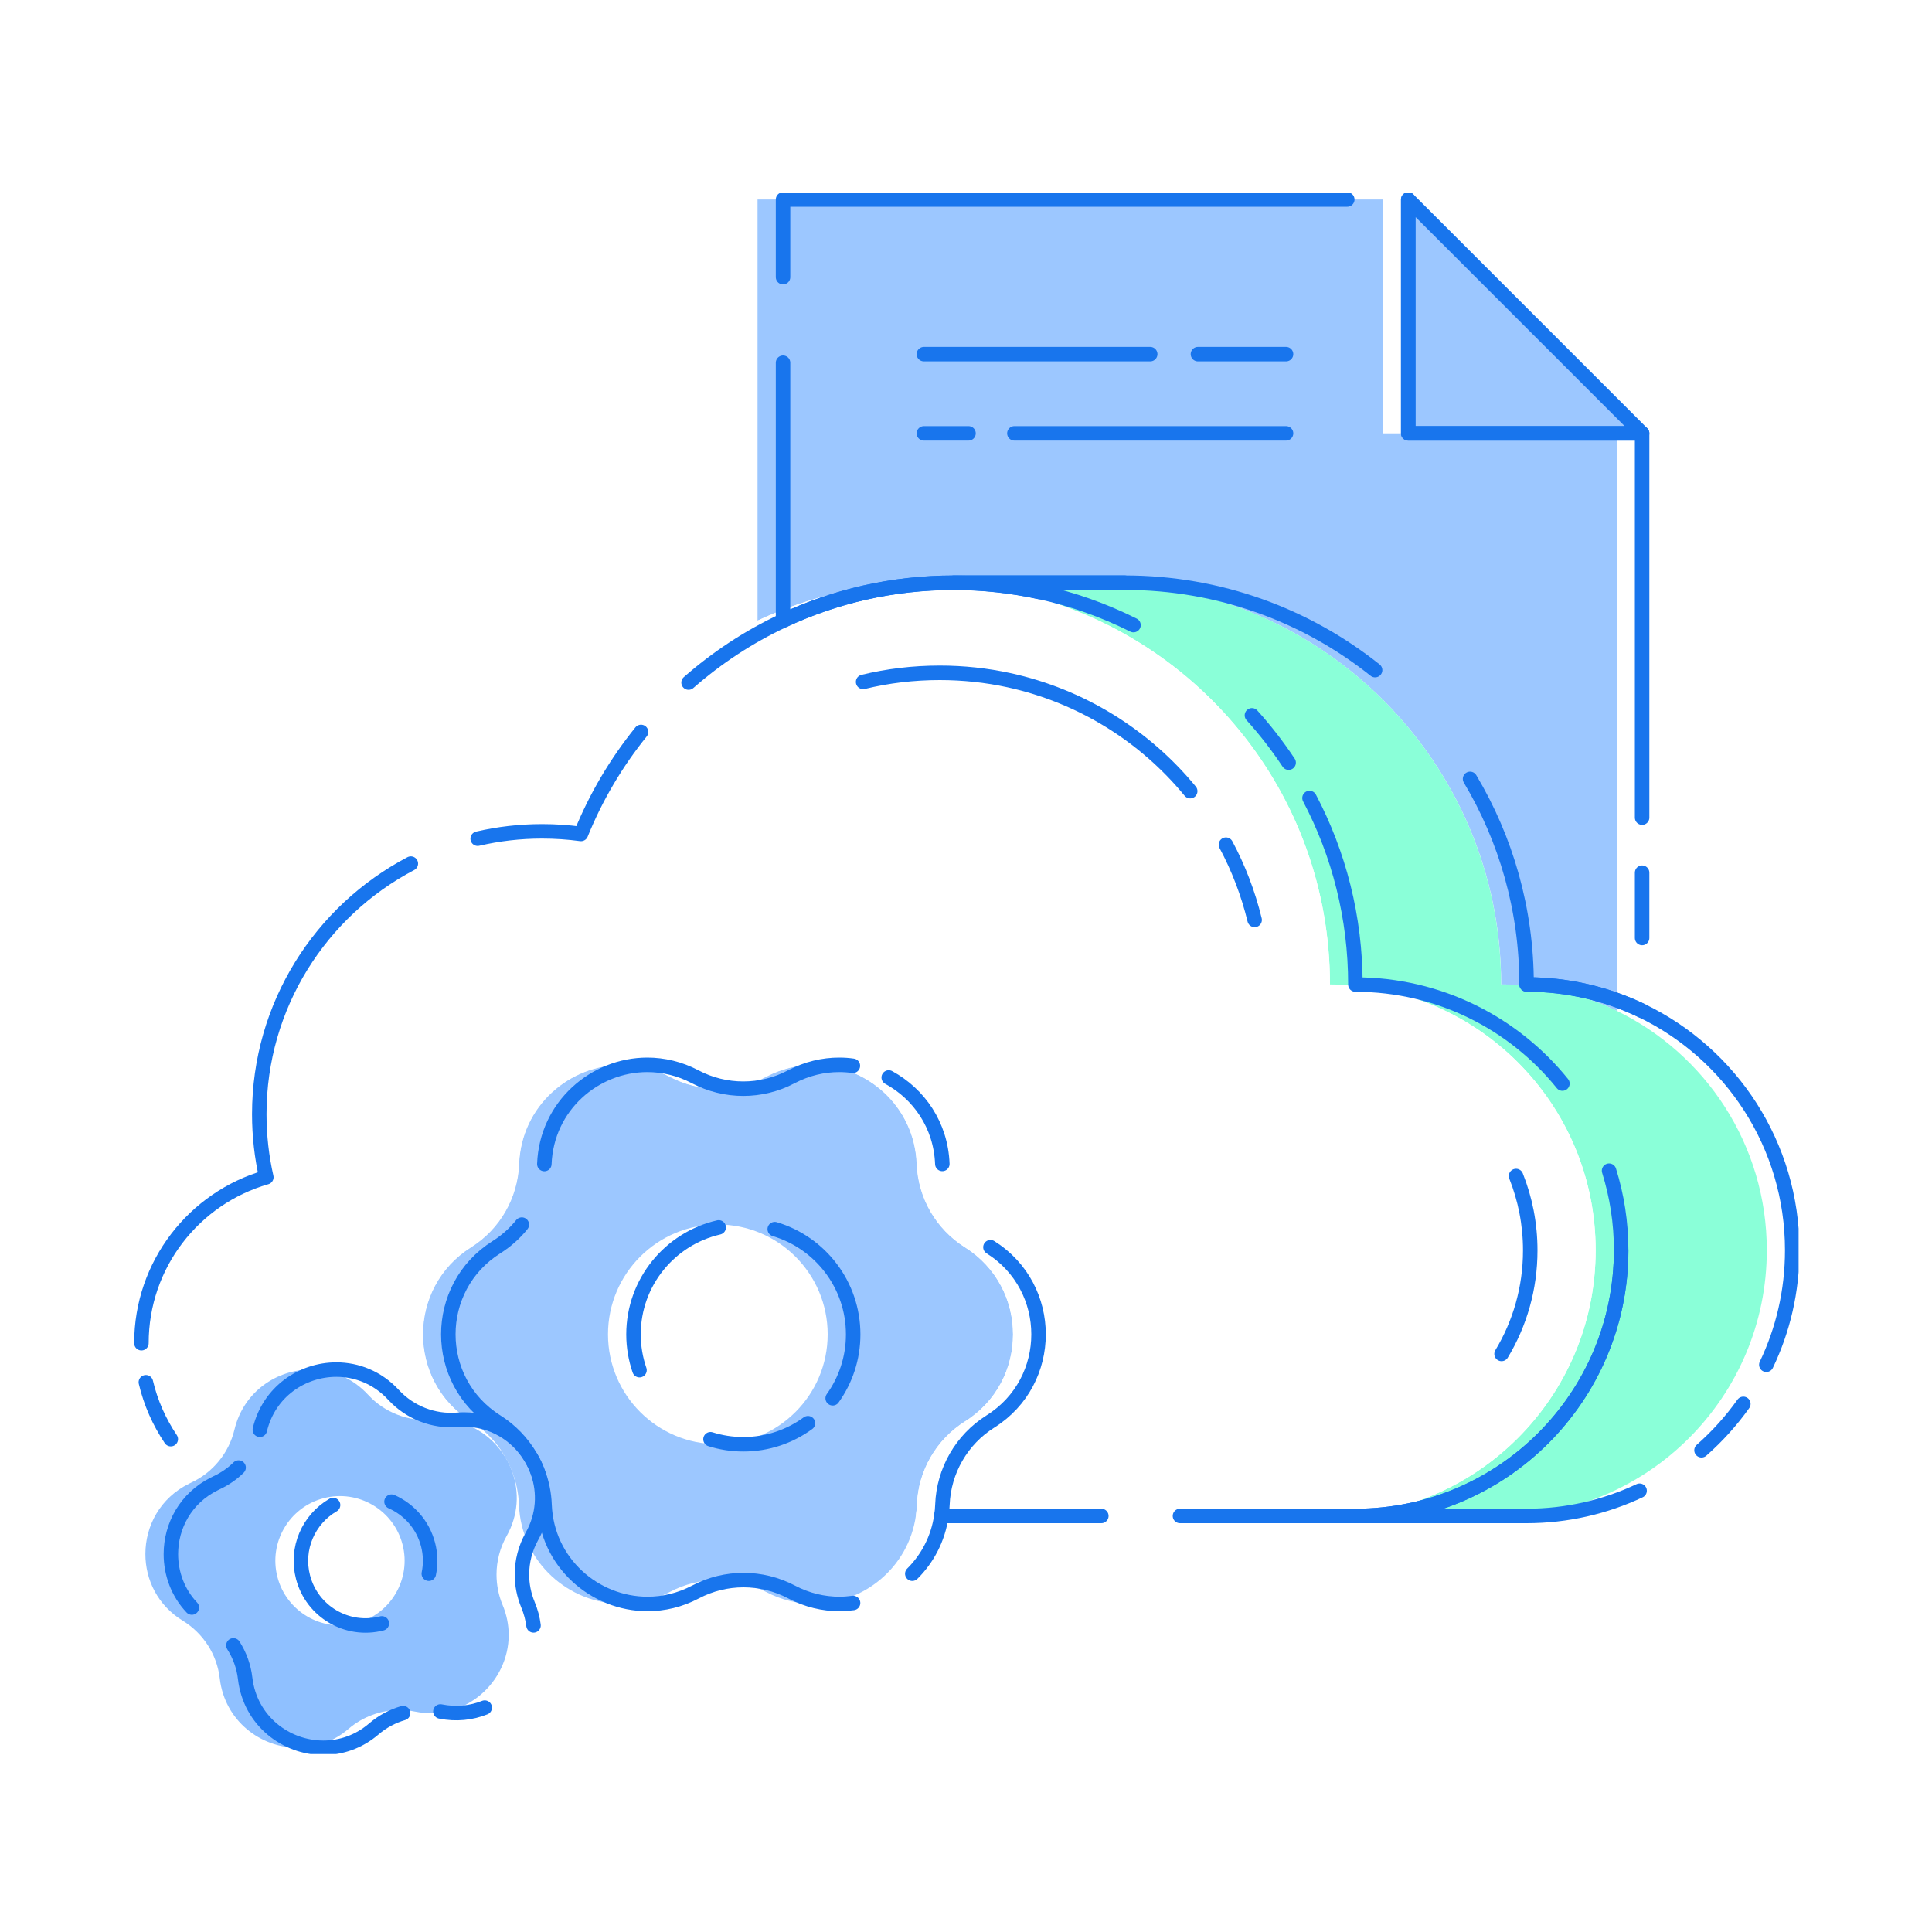 <svg width="100" height="100" viewBox="0 0 100 100" fill="none" xmlns="http://www.w3.org/2000/svg">
<rect width="100" height="100" fill="white"/>
<g clip-path="url(#clip0_322_36553)">
<path d="M52.435 69.065C52.435 70.8 51.605 72.53 49.945 73.575C48.455 74.51 47.525 76.125 47.46 77.88C47.455 78.075 47.435 78.27 47.405 78.46C47.015 81.16 44.67 83.015 42.125 83.015C41.3 83.015 40.45 82.82 39.645 82.395C38.865 81.985 38.01 81.78 37.16 81.78C36.305 81.78 35.45 81.985 34.675 82.395C33.865 82.82 33.02 83.015 32.19 83.015C29.47 83.015 26.975 80.89 26.86 77.88C26.84 77.3 26.72 76.73 26.52 76.2C26.42 75.93 26.295 75.67 26.15 75.42C26.145 75.41 26.135 75.4 26.13 75.39C25.705 74.66 25.105 74.035 24.37 73.57C22.71 72.525 21.88 70.79 21.88 69.06C21.88 67.33 22.71 65.595 24.37 64.55C25.115 64.08 25.72 63.445 26.145 62.705C26.57 61.965 26.82 61.125 26.855 60.245C26.97 57.235 29.465 55.11 32.185 55.11C33.01 55.11 33.86 55.305 34.665 55.73C35.445 56.14 36.3 56.345 37.15 56.345C38.005 56.345 38.86 56.14 39.635 55.73C40.445 55.305 41.29 55.11 42.115 55.11C44.84 55.11 47.33 57.235 47.445 60.245C47.48 61.125 47.73 61.965 48.155 62.705C48.585 63.445 49.19 64.08 49.93 64.55C51.605 65.6 52.435 67.335 52.435 69.065Z" fill="#9CC7FF"/>
<path d="M83.68 22.43V52.32C81.87 51.445 79.84 50.955 77.7 50.955C77.7 39.47 68.39 30.16 56.905 30.16H48.04C44.885 30.16 41.89 30.865 39.21 32.12V10.325H71.57V22.43H83.68Z" fill="#9CC7FF"/>
<path d="M91.45 64.71C91.45 72.305 85.295 78.465 77.695 78.465H68.835C76.43 78.465 82.59 72.305 82.59 64.71C82.59 57.115 76.435 50.955 68.835 50.955C68.835 40.99 61.825 32.66 52.47 30.63C51.045 30.32 49.56 30.155 48.04 30.155H56.9C68.385 30.155 77.695 39.465 77.695 50.95C79.84 50.95 81.87 51.44 83.675 52.315C88.275 54.545 91.45 59.26 91.45 64.71Z" fill="#8AFFD8"/>
<path d="M82.59 64.71C82.59 72.305 76.435 78.465 68.835 78.465H47.405C47.43 78.275 47.45 78.085 47.46 77.885C47.53 76.125 48.46 74.515 49.945 73.58C51.605 72.535 52.435 70.8 52.435 69.07C52.435 67.34 51.605 65.605 49.945 64.56C49.2 64.09 48.595 63.455 48.17 62.715C47.745 61.975 47.495 61.135 47.46 60.255C47.345 57.245 44.85 55.12 42.13 55.12C41.305 55.12 40.455 55.315 39.65 55.74C38.87 56.15 38.015 56.355 37.165 56.355C36.31 56.355 35.455 56.15 34.68 55.74C33.87 55.315 33.025 55.12 32.2 55.12C29.475 55.12 26.985 57.245 26.87 60.255C26.835 61.135 26.585 61.975 26.16 62.715C25.735 63.455 25.13 64.09 24.385 64.56C22.725 65.605 21.895 67.34 21.895 69.07C21.895 70.805 22.725 72.535 24.385 73.58C25.12 74.045 25.72 74.67 26.145 75.4C25.445 74.27 24.205 73.48 22.715 73.48C22.605 73.48 22.49 73.485 22.375 73.495C21.135 73.595 19.915 73.12 19.07 72.205C18.245 71.31 17.17 70.895 16.11 70.895C14.345 70.895 12.62 72.04 12.15 74.01C12.005 74.615 11.725 75.17 11.34 75.64C10.955 76.11 10.465 76.495 9.9 76.755C9.865 76.77 9.825 76.79 9.79 76.81C7.505 75.18 6 72.525 6 69.525C6 65.445 8.73 62.005 12.465 60.935C12.225 59.885 12.1 58.79 12.1 57.67C12.1 49.585 18.655 43.03 26.74 43.03C27.425 43.03 28.095 43.075 28.755 43.165C30.725 38.295 34.48 34.345 39.215 32.125C41.895 30.865 44.885 30.165 48.045 30.165C49.565 30.165 51.045 30.33 52.475 30.64C61.83 32.67 68.84 41 68.84 50.965C76.43 50.955 82.59 57.115 82.59 64.71Z" fill="white"/>
<path d="M26.01 83.06C26.23 83.585 26.33 84.115 26.33 84.625C26.33 87.045 24.1 89.115 21.475 88.59C21.21 88.535 20.945 88.51 20.68 88.51C19.72 88.51 18.785 88.85 18.04 89.485C17.255 90.16 16.33 90.465 15.42 90.465C13.485 90.465 11.635 89.07 11.375 86.88C11.305 86.26 11.09 85.675 10.765 85.165C10.435 84.655 9.995 84.215 9.465 83.89C8.16 83.095 7.525 81.765 7.525 80.435C7.525 78.98 8.29 77.535 9.775 76.8C9.81 76.78 9.85 76.765 9.885 76.745C10.45 76.485 10.94 76.1 11.325 75.63C11.71 75.16 11.99 74.605 12.135 74C12.605 72.03 14.33 70.885 16.095 70.885C17.155 70.885 18.23 71.3 19.055 72.195C19.9 73.11 21.12 73.585 22.36 73.485C22.475 73.475 22.59 73.47 22.7 73.47C24.19 73.47 25.43 74.26 26.13 75.39C26.135 75.4 26.14 75.41 26.15 75.42C26.3 75.665 26.425 75.925 26.52 76.2C26.88 77.23 26.835 78.415 26.22 79.51C25.875 80.125 25.7 80.81 25.7 81.495C25.7 82.03 25.8 82.56 26.01 83.06Z" fill="#8FC0FF"/>
<path d="M37.155 74.75C40.294 74.75 42.84 72.205 42.84 69.065C42.84 65.925 40.294 63.38 37.155 63.38C34.015 63.38 31.47 65.925 31.47 69.065C31.47 72.205 34.015 74.75 37.155 74.75Z" fill="white"/>
<path d="M18.443 84.019C20.23 83.552 21.301 81.725 20.834 79.937C20.367 78.15 18.54 77.08 16.752 77.546C14.965 78.013 13.895 79.841 14.361 81.628C14.828 83.415 16.656 84.486 18.443 84.019Z" fill="white"/>
<path d="M72.89 10.325L84.995 22.43H72.89V10.325Z" fill="#9CC7FF" stroke="#1875ED" stroke-width="0.75" stroke-miterlimit="10" stroke-linecap="round" stroke-linejoin="round"/>
<path d="M24.725 43.41C25.795 43.16 26.91 43.03 28.055 43.03C28.74 43.03 29.41 43.075 30.07 43.165C30.845 41.245 31.9 39.47 33.18 37.885" stroke="#1875ED" stroke-width="0.75" stroke-miterlimit="10" stroke-linecap="round" stroke-linejoin="round"/>
<path d="M7.32 69.525C7.32 65.445 10.05 62.005 13.785 60.935C13.545 59.885 13.42 58.79 13.42 57.67C13.42 52.04 16.6 47.15 21.265 44.7" stroke="#1875ED" stroke-width="0.75" stroke-miterlimit="10" stroke-linecap="round" stroke-linejoin="round"/>
<path d="M8.84 74.49C8.245 73.605 7.8 72.61 7.55 71.545" stroke="#1875ED" stroke-width="0.75" stroke-miterlimit="10" stroke-linecap="round" stroke-linejoin="round"/>
<path d="M83.91 64.71C83.91 72.305 77.755 78.465 70.155 78.465H61.075" stroke="#1875ED" stroke-width="0.75" stroke-miterlimit="10" stroke-linecap="round" stroke-linejoin="round"/>
<path d="M35.64 35.33C37.105 34.045 38.75 32.96 40.53 32.125C43.21 30.865 46.2 30.165 49.36 30.165C50.88 30.165 52.36 30.33 53.79 30.64" stroke="#1875ED" stroke-width="0.75" stroke-miterlimit="10" stroke-linecap="round" stroke-linejoin="round"/>
<path d="M78.47 60.87C78.945 62.06 79.205 63.36 79.205 64.72C79.205 66.68 78.665 68.515 77.72 70.08" stroke="#1875ED" stroke-width="0.75" stroke-miterlimit="10" stroke-linecap="round" stroke-linejoin="round"/>
<path d="M63.455 43.72C64.105 44.935 64.605 46.24 64.94 47.615" stroke="#1875ED" stroke-width="0.75" stroke-miterlimit="10" stroke-linecap="round" stroke-linejoin="round"/>
<path d="M44.675 35.295C45.945 34.985 47.275 34.825 48.64 34.825C49.865 34.825 51.065 34.955 52.215 35.205C55.965 36.02 59.25 38.085 61.605 40.95" stroke="#1875ED" stroke-width="0.75" stroke-miterlimit="10" stroke-linecap="round" stroke-linejoin="round"/>
<path d="M48.725 78.465H48.72" stroke="#1875ED" stroke-width="0.75" stroke-miterlimit="10" stroke-linecap="round" stroke-linejoin="round"/>
<path d="M66.7 39.475C66.125 38.61 65.49 37.79 64.8 37.025" stroke="#1875ED" stroke-width="0.75" stroke-miterlimit="10" stroke-linecap="round" stroke-linejoin="round"/>
<path d="M80.87 56.085C78.35 52.96 74.485 50.96 70.155 50.96C70.155 47.475 69.3 44.19 67.78 41.305" stroke="#1875ED" stroke-width="0.75" stroke-miterlimit="10" stroke-linecap="round" stroke-linejoin="round"/>
<path d="M84.865 77.16C83.09 77.995 81.105 78.465 79.015 78.465H70.155C77.75 78.465 83.91 72.305 83.91 64.71C83.91 63.275 83.69 61.895 83.285 60.595" stroke="#1875ED" stroke-width="0.75" stroke-miterlimit="10" stroke-linecap="round" stroke-linejoin="round"/>
<path d="M90.235 72.665C89.61 73.545 88.88 74.35 88.07 75.065" stroke="#1875ED" stroke-width="0.75" stroke-miterlimit="10" stroke-linecap="round" stroke-linejoin="round"/>
<path d="M79.015 50.955C81.16 50.955 83.19 51.445 84.995 52.32C89.595 54.545 92.765 59.255 92.765 64.71C92.765 66.835 92.285 68.845 91.425 70.64" stroke="#1875ED" stroke-width="0.75" stroke-miterlimit="10" stroke-linecap="round" stroke-linejoin="round"/>
<path d="M58.67 32.355C57.14 31.59 55.505 31.005 53.79 30.635C52.365 30.325 50.88 30.16 49.36 30.16H58.22" stroke="#1875ED" stroke-width="0.75" stroke-miterlimit="10" stroke-linecap="round" stroke-linejoin="round"/>
<path d="M51.265 64.555C52.925 65.6 53.755 67.335 53.755 69.065C53.755 70.8 52.925 72.53 51.265 73.575C49.775 74.51 48.845 76.125 48.78 77.88C48.775 78.075 48.755 78.27 48.725 78.46C48.555 79.65 48 80.68 47.22 81.455" stroke="#1875ED" stroke-width="0.75" stroke-miterlimit="10" stroke-linecap="round" stroke-linejoin="round"/>
<path d="M46 55.77C47.56 56.62 48.7 58.235 48.775 60.245" stroke="#1875ED" stroke-width="0.75" stroke-miterlimit="10" stroke-linecap="round" stroke-linejoin="round"/>
<path d="M28.175 60.25C28.29 57.24 30.785 55.115 33.505 55.115C34.33 55.115 35.18 55.31 35.985 55.735C36.765 56.145 37.62 56.35 38.47 56.35C39.325 56.35 40.18 56.145 40.955 55.735C41.765 55.31 42.61 55.115 43.435 55.115C43.675 55.115 43.91 55.13 44.145 55.165" stroke="#1875ED" stroke-width="0.75" stroke-miterlimit="10" stroke-linecap="round" stroke-linejoin="round"/>
<path d="M44.155 82.97C43.92 83 43.685 83.02 43.45 83.02C42.625 83.02 41.775 82.825 40.97 82.4C40.19 81.99 39.335 81.785 38.485 81.785C37.63 81.785 36.775 81.99 36 82.4C35.19 82.825 34.345 83.02 33.515 83.02C30.795 83.02 28.3 80.895 28.185 77.885C28.165 77.305 28.045 76.735 27.845 76.205C27.745 75.935 27.62 75.675 27.475 75.425C27.47 75.415 27.46 75.405 27.455 75.395C27.03 74.665 26.43 74.04 25.695 73.575C24.035 72.53 23.205 70.795 23.205 69.065C23.205 67.335 24.035 65.6 25.695 64.555C26.2 64.235 26.645 63.84 27.01 63.385" stroke="#1875ED" stroke-width="0.75" stroke-miterlimit="10" stroke-linecap="round" stroke-linejoin="round"/>
<path d="M41.82 73.665C40.88 74.35 39.725 74.755 38.475 74.755C37.885 74.755 37.315 74.665 36.775 74.495" stroke="#1875ED" stroke-width="0.75" stroke-miterlimit="10" stroke-linecap="round" stroke-linejoin="round"/>
<path d="M40.1 63.62C42.45 64.32 44.16 66.495 44.16 69.07C44.16 70.305 43.765 71.445 43.1 72.375" stroke="#1875ED" stroke-width="0.75" stroke-miterlimit="10" stroke-linecap="round" stroke-linejoin="round"/>
<path d="M33.1 70.92C32.9 70.34 32.79 69.715 32.79 69.07C32.79 66.37 34.675 64.11 37.2 63.53" stroke="#1875ED" stroke-width="0.75" stroke-miterlimit="10" stroke-linecap="round" stroke-linejoin="round"/>
<path d="M13.45 74.005C13.92 72.035 15.645 70.89 17.41 70.89C18.47 70.89 19.545 71.305 20.37 72.2C21.215 73.115 22.435 73.59 23.675 73.49C23.79 73.48 23.905 73.475 24.015 73.475C25.505 73.475 26.745 74.265 27.445 75.395C27.45 75.405 27.455 75.415 27.465 75.425C27.615 75.67 27.74 75.93 27.835 76.205C28.195 77.235 28.15 78.42 27.535 79.515C27.19 80.13 27.015 80.815 27.015 81.5C27.015 82.03 27.12 82.555 27.325 83.055C27.475 83.415 27.57 83.775 27.615 84.13" stroke="#1875ED" stroke-width="0.75" stroke-miterlimit="10" stroke-linecap="round" stroke-linejoin="round"/>
<path d="M9.93 83.205C9.2 82.435 8.845 81.435 8.845 80.44C8.845 78.985 9.61 77.54 11.095 76.805C11.13 76.785 11.17 76.77 11.205 76.75C11.635 76.55 12.02 76.285 12.35 75.96" stroke="#1875ED" stroke-width="0.75" stroke-miterlimit="10" stroke-linecap="round" stroke-linejoin="round"/>
<path d="M20.865 88.67C20.315 88.83 19.8 89.105 19.355 89.485C18.57 90.16 17.645 90.465 16.735 90.465C14.8 90.465 12.95 89.07 12.69 86.88C12.62 86.26 12.405 85.675 12.08 85.165" stroke="#1875ED" stroke-width="0.75" stroke-miterlimit="10" stroke-linecap="round" stroke-linejoin="round"/>
<path d="M25.09 88.385C24.4 88.66 23.615 88.75 22.795 88.585" stroke="#1875ED" stroke-width="0.75" stroke-miterlimit="10" stroke-linecap="round" stroke-linejoin="round"/>
<path d="M19.765 84.025C17.975 84.49 16.15 83.42 15.685 81.635C15.295 80.15 15.97 78.635 17.24 77.9" stroke="#1875ED" stroke-width="0.75" stroke-miterlimit="10" stroke-linecap="round" stroke-linejoin="round"/>
<path d="M20.265 77.725C21.17 78.125 21.885 78.915 22.155 79.94C22.29 80.455 22.295 80.97 22.195 81.455" stroke="#1875ED" stroke-width="0.75" stroke-miterlimit="10" stroke-linecap="round" stroke-linejoin="round"/>
<path d="M71.175 34.685C67.62 31.85 63.12 30.16 58.22 30.16H49.36C46.205 30.16 43.21 30.865 40.53 32.12V18.775" stroke="#1875ED" stroke-width="0.75" stroke-miterlimit="10" stroke-linecap="round" stroke-linejoin="round"/>
<path d="M84.995 52.32C83.185 51.445 81.155 50.955 79.015 50.955C79.015 47.065 77.945 43.425 76.09 40.315" stroke="#1875ED" stroke-width="0.75" stroke-miterlimit="10" stroke-linecap="round" stroke-linejoin="round"/>
<path d="M84.995 45.17V48.55" stroke="#1875ED" stroke-width="0.75" stroke-miterlimit="10" stroke-linecap="round" stroke-linejoin="round"/>
<path d="M72.89 10.325V22.43H84.995V42.32" stroke="#1875ED" stroke-width="0.75" stroke-miterlimit="10" stroke-linecap="round" stroke-linejoin="round"/>
<path d="M40.53 14.345V10.325H69.735" stroke="#1875ED" stroke-width="0.75" stroke-miterlimit="10" stroke-linecap="round" stroke-linejoin="round"/>
<path d="M62.005 18.33H66.565" stroke="#1875ED" stroke-width="0.75" stroke-miterlimit="10" stroke-linecap="round" stroke-linejoin="round"/>
<path d="M47.82 18.33H59.535" stroke="#1875ED" stroke-width="0.75" stroke-miterlimit="10" stroke-linecap="round" stroke-linejoin="round"/>
<path d="M52.505 22.43H66.565" stroke="#1875ED" stroke-width="0.75" stroke-miterlimit="10" stroke-linecap="round" stroke-linejoin="round"/>
<path d="M47.82 22.43H50.13" stroke="#1875ED" stroke-width="0.75" stroke-miterlimit="10" stroke-linecap="round" stroke-linejoin="round"/>
<path d="M57.005 78.465H48.725" stroke="#1875ED" stroke-width="0.75" stroke-miterlimit="10" stroke-linecap="round" stroke-linejoin="round"/>
</g>
<defs>
<clipPath id="clip0_322_36553">
<rect width="87.095" height="80.79" fill="white" transform="translate(6 10)"/>
</clipPath>
</defs>
</svg>
